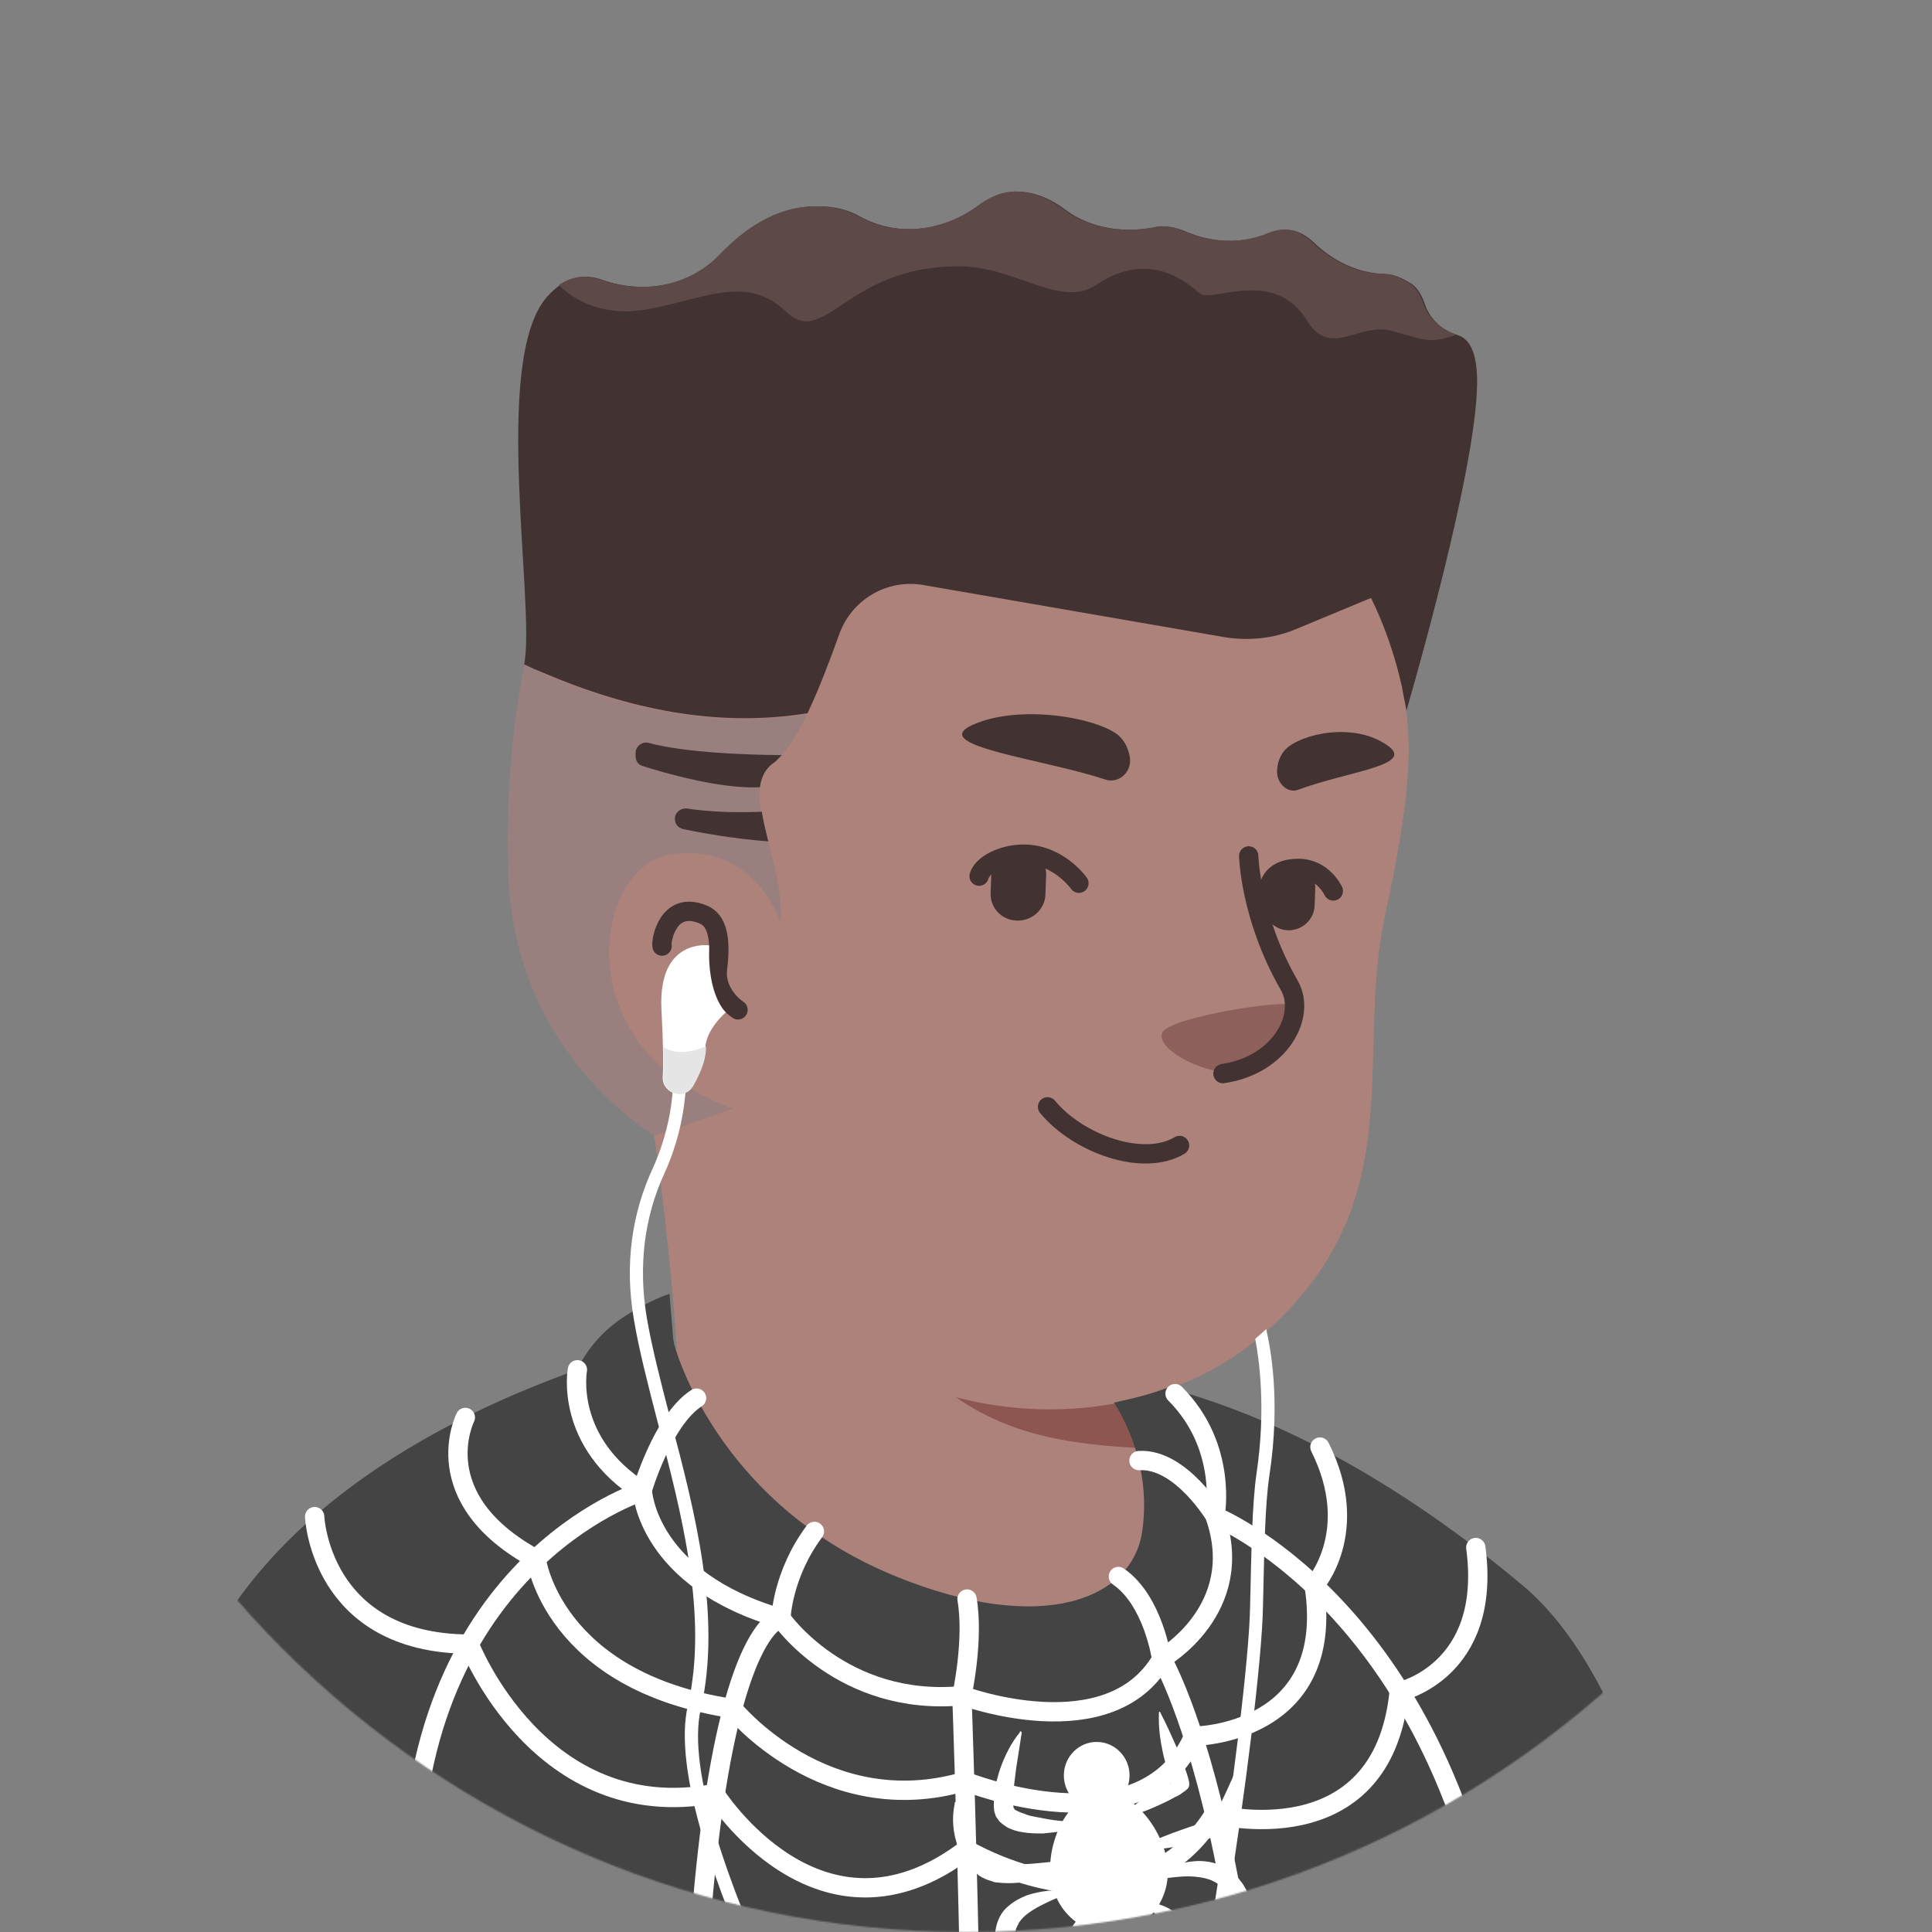 <svg width="1300" height="1300" viewBox="0 0 1300 1300" fill="none" xmlns="http://www.w3.org/2000/svg">
<rect x="0" y="0" width="1300" height="1300" fill="#808080" stroke="none"/>
<mask id="mask0_113_6646" style="mask-type:alpha" maskUnits="userSpaceOnUse" x="0" y="0" width="1301" height="1300">
<path d="M650 1300C290.71 1300 0 1008.86 0 650C0 290.71 291.141 0 650 0C1009.29 0 1300 291.141 1300 650C1300.43 1009.29 1009.29 1300 650 1300Z" fill="#F7C0B5"/>
</mask>
<g mask="url(#mask0_113_6646)">
<path d="M1014.87 1197.33C1011.83 1199.5 1008.37 1201.67 1005.33 1203.83C1001.87 1206 998.832 1208.17 995.366 1209.9C992.332 1211.63 989.732 1213.37 986.699 1215.1C986.266 1215.53 985.832 1215.53 985.399 1215.97C975.432 1222.03 965.032 1227.67 954.632 1232.87C951.599 1234.6 948.132 1236.33 945.099 1237.63C945.099 1237.63 944.666 1238.07 944.232 1238.07C940.766 1239.8 937.299 1241.53 933.832 1243.27C926.899 1246.73 919.532 1249.77 912.599 1252.8C909.132 1254.53 905.232 1255.83 901.766 1257.13C898.299 1258.43 894.399 1260.17 890.932 1261.47C887.466 1262.77 883.566 1264.5 880.099 1265.8C880.099 1265.8 880.099 1265.8 879.666 1265.8C876.199 1267.1 872.299 1268.4 868.832 1269.7C861.032 1272.3 852.799 1274.9 844.999 1277.5C842.399 1278.37 839.366 1279.23 836.766 1280.1C828.532 1282.7 820.299 1284.87 812.066 1286.6C809.032 1287.47 805.999 1287.9 802.532 1288.77C794.732 1290.5 786.499 1292.23 778.699 1293.97C776.966 1294.4 775.666 1294.4 773.932 1294.83C771.332 1295.27 768.299 1295.7 765.699 1296.13C761.799 1296.57 758.332 1297.43 754.432 1297.87C752.699 1298.3 750.966 1298.3 749.232 1298.73C747.066 1299.17 744.466 1299.6 741.866 1299.6C734.932 1300.47 727.566 1301.33 720.632 1302.2C718.466 1302.63 715.866 1302.63 713.699 1303.07H713.266C710.232 1303.5 707.199 1303.5 704.166 1303.93C701.132 1304.37 698.099 1304.37 695.066 1304.37C693.332 1304.37 691.166 1304.8 689.432 1304.8C685.966 1304.8 682.932 1305.23 679.899 1305.23C675.566 1305.23 671.666 1305.67 667.332 1305.67C662.999 1305.67 659.099 1305.67 654.766 1305.67C651.732 1305.67 648.699 1305.67 645.666 1305.67C463.232 1303.07 298.566 1225.5 181.566 1102.43C181.566 1102.43 181.566 1102 181.132 1102C194.566 1075.57 244.399 1027.9 296.399 988.465C362.266 938.632 455.432 907.865 455.432 907.865C455.432 907.865 516.532 897.898 743.166 945.132C916.066 981.532 989.732 1129.3 1014.87 1197.33Z" fill="#AD827B"/>
<path d="M791.266 1065.16C782.166 1109.8 723.233 1136.23 623.999 1096.36C502.233 1046.96 455.433 907.865 455.433 907.865C448.933 808.198 433.766 722.831 433.766 722.831C574.599 710.698 740.999 875.365 740.999 875.365L760.066 956.831C761.799 963.765 765.266 969.831 770.466 974.165C779.566 989.765 797.333 1036.56 791.266 1065.16Z" fill="#AD827B"/>
<path d="M770.465 974.599C687.699 970.266 626.599 958.133 561.165 840.699C616.632 889.666 682.065 908.299 750.965 916.966L760.065 956.832C761.799 964.199 765.265 970.266 770.465 974.599Z" fill="#8E5650"/>
<path d="M941.632 452.431C949.432 488.831 953.332 518.298 932.099 615.365C910.866 712.431 951.599 809.498 849.332 898.331C780.432 958.131 659.966 969.398 563.766 903.965C531.266 881.865 501.366 851.098 477.099 810.798C458.032 779.165 435.932 749.265 411.232 721.965C376.999 684.698 335.832 609.731 356.199 477.131C389.132 261.332 602.766 236.632 728.866 260.465C854.966 284.298 920.399 356.231 941.632 452.431Z" fill="#AD827B"/>
<path d="M526.932 621.865C526.932 621.865 513.499 556.865 450.232 564.665C395.632 571.599 376.565 702.465 500.499 738.865" fill="#AD827B"/>
<path d="M496.599 679.499C496.599 679.499 480.999 669.532 482.733 652.199C485.333 631.832 482.733 619.265 473.199 615.365C449.366 605.399 444.599 633.132 445.466 636.599" stroke="#423232" stroke-width="13" stroke-miterlimit="10" stroke-linecap="round" stroke-linejoin="round"/>
<path d="M827.232 721.531C827.232 721.531 843.699 722.398 859.299 703.765C867.965 693.365 875.332 680.365 870.565 676.465C865.799 672.131 787.365 684.265 782.165 694.665C776.965 705.065 807.299 721.531 827.232 721.531Z" fill="#8E605C"/>
<path d="M840.233 575.932C840.233 575.932 841.099 617.098 867.533 663.032C879.233 683.398 861.466 716.765 822.899 722.398" stroke="#423232" stroke-width="13" stroke-miterlimit="10" stroke-linecap="round" stroke-linejoin="round"/>
<path d="M1156.83 1465.97H61.359C61.359 1465.97 67.859 1264.9 133.725 1121.47C183.559 1013.13 300.992 952.901 388.525 921.701C413.225 913.034 435.759 906.534 453.092 901.768C453.092 903.934 453.525 905.668 453.525 907.834C453.525 907.834 500.325 1046.93 622.092 1096.33C721.325 1136.63 780.259 1109.77 789.359 1065.13C794.992 1036.53 777.225 989.734 768.125 974.568C762.925 970.234 759.459 963.734 757.725 957.234L754.259 942.934C762.492 941.201 770.292 939.034 778.092 936.434C780.692 935.568 782.859 934.701 785.459 933.834C841.359 948.568 925.425 983.668 1024.66 1066.87C1136.89 1160.9 1156.83 1465.97 1156.83 1465.97Z" fill="#444444"/>
<path d="M584.391 1141.83C434.891 1074.67 376.825 954.633 388.091 922.133C388.091 922.133 388.091 921.7 388.525 921.266C396.325 905.233 408.891 892.233 424.491 883.133C433.158 877.933 442.691 873.166 450.491 870.566C450.925 876.633 452.658 895.7 453.091 902.2C453.091 904.366 481.258 1011.4 603.025 1060.8C702.258 1101.1 762.058 1075.53 768.558 1030.47C775.925 980.633 749.491 943.8 749.491 943.8C757.725 942.066 770.725 939.033 778.525 936.433C797.591 959.4 817.091 982.366 824.458 1043.03C834.858 1130.13 739.091 1211.17 584.391 1141.83Z" fill="#444444"/>
<path d="M275.859 1465.97L256.359 1305.63" stroke="#544D4D" stroke-width="13" stroke-miterlimit="10" stroke-linecap="round" stroke-linejoin="round"/>
<path d="M1032.46 1250.6C1032.46 1250.6 1019.46 1282.23 1023.36 1313.87C1027.26 1345.5 1038.53 1391.87 1022.49 1465.97" stroke="#544D4D" stroke-width="13" stroke-miterlimit="10" stroke-linecap="round" stroke-linejoin="round"/>
<path d="M276.726 1718.6C276.726 1718.6 280.626 1503.23 276.726 1278.33C272.826 1053.43 431.859 1003.6 431.859 1003.6C431.859 1003.6 445.726 955.501 468.692 940.768" stroke="white" stroke-width="13" stroke-miterlimit="10" stroke-linecap="round" stroke-linejoin="round"/>
<path d="M469.559 1718.6C444.425 1095.03 525.459 1088.97 525.459 1088.97C525.459 1088.97 526.325 1059.5 547.992 1030.47" stroke="white" stroke-width="13" stroke-miterlimit="10" stroke-linecap="round" stroke-linejoin="round"/>
<path d="M647.225 1718.6C663.258 1569.97 647.225 1140.97 647.225 1140.97C647.225 1140.97 655.458 1103.7 650.692 1075.97" stroke="white" stroke-width="13" stroke-miterlimit="10" stroke-linecap="round" stroke-linejoin="round"/>
<path d="M850.459 1718.6C869.092 1261.87 781.559 1115.84 781.559 1115.84C781.559 1115.84 775.925 1076.84 752.525 1060.8" stroke="white" stroke-width="13" stroke-miterlimit="10" stroke-linecap="round" stroke-linejoin="round"/>
<path d="M1013.39 1718.6C1013.39 1718.6 1047.62 1532.7 1004.72 1305.63C961.825 1078.56 817.958 1020.5 817.958 1020.5C817.958 1020.5 794.558 981.064 766.392 982.798" stroke="white" stroke-width="13" stroke-miterlimit="10" stroke-linecap="round" stroke-linejoin="round"/>
<path d="M211.725 1020.5C211.725 1020.5 215.192 1105.86 315.725 1106.3C315.725 1106.3 362.958 1228.93 480.825 1206.83C480.825 1206.83 551.458 1319.5 650.258 1244.53C650.258 1244.53 761.192 1310.83 817.092 1220.7C817.092 1220.7 930.192 1250.6 941.458 1138.36C941.458 1138.36 1004.29 1124.93 993.025 1041.3" stroke="white" stroke-width="13" stroke-miterlimit="10" stroke-linecap="round" stroke-linejoin="round"/>
<path d="M313.125 953.768C313.125 953.768 285.392 1008.37 360.792 1049.1C360.792 1049.1 371.625 1131.43 492.958 1149.63C492.958 1149.63 554.925 1226.33 649.391 1198.6C649.391 1198.6 768.991 1246.7 803.225 1168.27C803.225 1168.27 899.858 1167.83 884.258 1066.87C884.258 1066.87 916.758 1030.9 888.158 973.701" stroke="white" stroke-width="13" stroke-miterlimit="10" stroke-linecap="round" stroke-linejoin="round"/>
<path d="M388.525 921.699C388.525 921.699 379.425 970.233 432.292 1003.6C432.292 1003.6 435.325 1062.97 525.459 1088.97C525.459 1088.97 566.625 1148.77 647.659 1140.97C647.659 1140.97 746.892 1177.8 781.992 1115.83C781.992 1115.83 839.625 1082.9 817.525 1020.07C817.525 1020.07 826.625 973.699 790.659 937.733" stroke="white" stroke-width="13" stroke-miterlimit="10" stroke-linecap="round" stroke-linejoin="round"/>
<path d="M760.036 1194.89C760.181 1182.45 750.405 1172.25 738.201 1172.11C725.996 1171.96 715.985 1181.94 715.841 1194.38C715.696 1206.82 725.472 1217.03 737.677 1217.17C749.881 1217.31 759.892 1207.34 760.036 1194.89Z" fill="white"/>
<path d="M785.458 1253.63C788.491 1276.6 773.325 1297.83 751.658 1300.43C729.991 1303.47 710.058 1287 707.025 1263.6C703.991 1240.63 717.858 1209 739.525 1205.97C761.191 1202.93 782.425 1230.67 785.458 1253.63Z" fill="white"/>
<path d="M729.125 1226.34C728.259 1227.2 727.825 1227.64 727.392 1228.07C726.959 1228.5 726.092 1228.5 725.659 1228.94C724.359 1229.37 723.492 1229.8 722.192 1230.24C720.025 1231.1 717.859 1231.54 715.259 1231.97C710.925 1232.84 706.159 1233.27 701.825 1233.7C697.492 1233.7 692.725 1233.7 687.959 1232.84C685.359 1232.4 683.192 1231.97 680.159 1230.67C678.859 1230.24 677.125 1229.37 674.959 1227.64C674.092 1227.2 673.659 1226.34 672.792 1225.9C671.925 1225.04 671.059 1223.3 670.192 1222.44C669.759 1220.7 668.892 1219.4 668.892 1217.67C668.459 1214.2 668.892 1211.6 668.892 1209C669.325 1206.4 669.325 1204.24 669.759 1202.07C670.625 1197.74 671.925 1193.4 673.225 1189.5C676.259 1181.27 680.159 1173.04 686.225 1165.67V1165.24C686.225 1164.8 686.659 1164.8 687.092 1165.24L687.525 1165.67L683.625 1190.8C682.759 1199.04 681.025 1207.7 681.892 1215.5C681.892 1215.94 681.892 1216.37 682.325 1216.8C682.325 1216.8 682.759 1217.24 682.759 1217.67C683.625 1218.1 684.492 1218.54 685.359 1218.97C687.092 1219.84 689.259 1220.27 690.992 1221.14C694.892 1222.44 699.225 1222.87 703.125 1223.74C707.459 1224.6 711.359 1225.04 715.692 1225.47C717.859 1225.9 720.025 1225.9 721.759 1225.9C722.625 1225.9 723.925 1225.9 724.792 1225.9C725.659 1225.9 726.959 1225.9 727.392 1225.47H727.825C728.259 1225.47 728.692 1225.47 728.692 1225.9C729.125 1225.9 729.125 1225.9 729.125 1226.34Z" fill="white"/>
<path d="M725.659 1251.47C717.859 1257.53 708.759 1261.43 699.659 1264.03C690.559 1266.63 681.025 1267.93 670.625 1266.63H669.759L668.459 1266.2L665.859 1265.33C664.125 1264.9 662.392 1264.03 660.659 1263.17L658.492 1261.87L656.759 1260.13C655.459 1259.27 654.159 1257.97 653.292 1257.1C648.959 1252.77 646.359 1247.57 644.625 1242.8C641.159 1233.27 640.292 1223.3 642.459 1213.33V1212.9C642.459 1212.47 642.892 1212.47 643.325 1212.47C643.759 1212.47 643.759 1212.9 643.759 1212.9C645.059 1217.23 646.359 1221.57 648.092 1225.47C649.825 1229.8 651.559 1233.7 653.725 1237.6C658.059 1244.97 664.125 1252.33 672.792 1253.63C681.459 1254.93 690.559 1254.5 699.225 1253.63C707.892 1252.77 716.992 1251.9 725.659 1250.17C726.092 1250.17 726.525 1250.17 726.525 1250.6C726.525 1251.03 726.092 1251.03 725.659 1251.47Z" fill="white"/>
<path d="M720.026 1273.13C710.492 1277.47 701.825 1280.93 694.892 1285.27C691.425 1287.43 688.826 1289.6 687.092 1291.77C686.659 1292.2 686.226 1293.07 685.792 1293.5C685.359 1293.93 685.359 1294.8 684.926 1295.23C684.492 1295.67 684.492 1296.53 684.059 1296.97L683.626 1297.83C683.626 1298.27 683.626 1298.7 683.192 1299.13C681.459 1305.2 681.459 1313 681.892 1321.67C682.759 1330.33 684.059 1339.43 684.492 1349.83V1350.27C684.492 1350.7 684.059 1350.7 684.059 1351.13C683.625 1351.13 683.626 1351.13 683.626 1350.7C678.426 1342.47 674.526 1333.8 671.926 1324.27C669.326 1315.17 668.026 1305.2 670.626 1295.23C671.926 1290.47 674.526 1285.7 678.426 1282.67C682.326 1279.2 686.659 1277.03 690.992 1275.3C700.092 1272.27 710.059 1271.4 719.592 1271.83C720.026 1271.83 720.026 1272.27 720.026 1272.27C720.459 1272.7 720.459 1272.7 720.026 1273.13Z" fill="white"/>
<path d="M730.858 1286.57C729.558 1294.37 727.825 1300.44 727.392 1305.64C726.958 1308.24 727.392 1310.4 727.825 1311.7C727.825 1312.14 727.825 1312.57 728.258 1312.57C728.258 1313 728.258 1313 728.692 1313.44C728.692 1313.87 728.692 1313.87 729.125 1314.3L729.992 1316.04C732.592 1321.24 734.758 1327.3 736.925 1333.37C738.658 1339.87 740.392 1346.37 740.825 1354.6V1355.04C740.825 1355.47 740.392 1355.47 740.392 1355.47C740.392 1355.47 739.958 1355.47 739.958 1355.04C736.058 1349.84 732.158 1344.2 728.258 1338.57C724.792 1332.94 721.325 1327.3 718.292 1321.24C716.992 1318.2 715.692 1314.74 716.125 1311.27C716.125 1307.8 716.992 1304.34 718.725 1301.3C721.758 1295.24 726.092 1289.6 730.858 1285.27C731.292 1285.27 731.292 1285.27 731.725 1285.27V1285.7L730.858 1286.57Z" fill="white"/>
<path d="M755.558 1222C755.992 1221.57 756.858 1220.7 757.725 1219.83L760.325 1217.67L765.092 1213.33C768.559 1210.73 771.592 1208.13 775.058 1205.53L784.592 1198.6C785.892 1197.73 787.625 1196.43 788.492 1195.57C788.925 1195.13 789.359 1194.7 788.925 1195.57C788.925 1195.57 788.492 1196 788.492 1196.43C788.492 1196.43 788.058 1196.87 788.058 1197.3C788.058 1197.73 787.625 1198.17 787.625 1198.6C787.192 1199.47 787.192 1199.9 787.625 1200.77C787.625 1200.33 787.192 1198.6 786.759 1196.87L785.459 1191.23C784.592 1187.33 783.292 1183.43 782.425 1179.1C780.692 1170.87 779.392 1162.2 779.825 1152.67V1152.23C779.825 1151.8 780.259 1151.8 780.259 1151.8C780.692 1151.8 780.692 1151.8 780.692 1152.23C784.592 1159.6 788.058 1167.4 791.525 1175.2C793.258 1179.1 794.992 1183 796.292 1186.9C797.592 1190.8 799.325 1194.7 800.192 1199.47C800.192 1200.33 800.192 1200.77 800.192 1201.63C799.758 1202.5 799.758 1202.93 799.325 1203.37C798.458 1204.23 797.592 1205.1 796.725 1205.53C794.992 1206.83 793.259 1208.13 791.092 1209C787.192 1211.17 783.725 1212.9 779.825 1214.63C775.925 1216.37 772.025 1218.1 768.125 1219.4C765.959 1220.27 764.225 1220.7 762.058 1221.13C761.192 1221.57 759.892 1221.57 759.025 1222C758.592 1222 758.159 1222 757.292 1222.43C756.859 1222.43 756.425 1222.87 755.125 1222C754.692 1221.57 754.692 1221.57 755.125 1221.13C754.692 1221.57 755.125 1221.57 755.558 1222Z" fill="white"/>
<path d="M764.225 1244.97C772.892 1239.77 781.125 1236.3 789.358 1233.27C797.592 1230.23 805.825 1227.63 812.325 1225.03L812.759 1224.6H813.192C813.192 1224.6 813.625 1224.6 813.625 1224.17C814.058 1224.17 814.492 1223.73 814.492 1223.3L814.925 1222.87L815.358 1222C815.792 1221.57 816.225 1221.13 816.658 1220.7C818.392 1218.53 820.558 1215.5 822.292 1211.6C825.758 1204.67 829.225 1196 833.558 1187.33V1186.9C833.558 1186.47 833.992 1186.47 834.425 1186.47L834.858 1186.9C835.292 1196 834.858 1205.1 832.258 1213.77C830.958 1218.1 829.658 1222.43 827.058 1226.33C824.892 1230.23 820.992 1233.7 816.658 1235.87C807.992 1239.33 799.325 1241.07 790.225 1242.8C781.125 1244.1 772.458 1245.4 763.358 1245.83C762.925 1245.83 762.925 1245.4 762.925 1245.4C763.792 1245.4 763.792 1245.4 764.225 1244.97Z" fill="white"/>
<path d="M775.059 1264.47C782.859 1257.1 792.826 1253.2 804.092 1252.33C809.726 1251.9 815.792 1252.77 822.292 1255.37C824.026 1256.23 825.326 1257.1 826.626 1257.97C827.926 1258.83 829.226 1260.13 830.959 1261.43C832.259 1262.73 833.559 1264.03 834.426 1265.33L836.159 1267.5C836.592 1268.37 837.026 1268.8 837.459 1269.67C840.926 1275.3 842.226 1280.93 843.092 1286.57C843.959 1292.2 843.526 1297.83 842.659 1303.03C840.926 1313.43 837.026 1323.4 830.092 1331.2C829.659 1331.63 829.659 1331.63 829.225 1331.2C829.225 1331.2 828.792 1330.77 829.225 1330.77C830.525 1326 831.392 1321.67 831.826 1316.9C832.259 1312.13 832.692 1307.37 832.692 1302.6C832.692 1293.07 831.392 1283.53 826.626 1275.73C824.459 1271.83 821.426 1268.37 817.092 1266.2C813.192 1264.03 808.426 1263.17 803.659 1262.73C798.892 1262.3 794.126 1262.73 789.792 1263.17C785.026 1263.6 780.259 1264.47 775.926 1265.77C775.492 1265.77 775.059 1265.77 775.059 1265.33C774.625 1264.9 774.625 1264.47 775.059 1264.47Z" fill="white"/>
<path d="M768.992 1280.5C777.225 1279.63 784.592 1282.23 791.525 1287.43C794.992 1290.03 798.025 1293.93 799.758 1299.13C800.192 1300.43 800.625 1301.73 800.625 1303.03C801.058 1304.33 801.058 1305.63 801.058 1306.93C801.058 1308.23 801.058 1309.97 801.058 1310.83L800.625 1313.87C799.325 1321.23 796.725 1327.73 793.258 1333.8C789.358 1339.87 785.025 1345.5 778.525 1350.27H778.092C777.658 1350.27 777.658 1350.27 777.225 1350.27V1349.83C779.392 1343.77 781.558 1337.27 783.292 1330.77C785.025 1324.27 786.758 1318.2 788.058 1311.7C788.925 1308.23 788.925 1305.63 788.058 1302.6C787.192 1299.57 785.892 1296.53 783.725 1294.37C779.825 1289.6 774.625 1285.27 768.992 1281.8C768.558 1281.8 768.558 1281.37 768.992 1280.93C768.558 1280.5 768.558 1280.5 768.992 1280.5Z" fill="white"/>
<path d="M683.943 619.44C673.543 619.006 665.743 610.34 666.61 599.94L667.043 587.806C667.476 577.406 676.143 569.606 686.543 570.473C696.943 570.906 704.743 579.573 703.876 589.973L703.443 602.106C703.01 612.073 694.343 619.873 683.943 619.44Z" fill="#423232"/>
<path d="M866.376 625.94C856.842 625.506 849.476 617.273 849.909 607.74L850.342 596.473C850.776 586.94 859.009 579.573 868.542 580.006C878.076 580.44 885.442 588.673 885.009 598.206L884.576 609.473C884.142 619.006 875.909 626.373 866.376 625.94Z" fill="#423232"/>
<path d="M725.977 594.306C725.977 594.306 714.71 578.273 695.21 575.239C679.177 572.639 661.41 580.439 658.81 589.539" stroke="#423232" stroke-width="13" stroke-miterlimit="10" stroke-linecap="round" stroke-linejoin="round"/>
<path d="M853.809 598.207C853.809 598.207 853.809 584.341 873.743 584.341C890.209 584.341 897.143 599.507 897.143 599.507" stroke="#423232" stroke-width="13" stroke-miterlimit="10" stroke-linecap="round" stroke-linejoin="round"/>
<path d="M743.743 524.54C752.843 527.573 761.943 519.34 760.209 509.373C759.343 504.173 757.176 498.973 752.843 495.073C739.843 483.373 686.109 472.973 653.609 488.14C625.009 502.006 702.143 510.673 743.743 524.54Z" fill="#423232"/>
<path d="M873.308 531.474C865.941 534.074 858.141 526.274 859.441 517.174C859.874 512.407 861.608 507.641 865.074 504.174C875.474 493.774 911.008 485.541 933.541 501.574C953.041 515.007 907.108 518.907 873.308 531.474Z" fill="#423232"/>
<path d="M793.697 770.764C768.997 785.497 725.231 769.464 704.864 744.764" stroke="#423232" stroke-width="13" stroke-miterlimit="10" stroke-linecap="round" stroke-linejoin="round"/>
<path d="M946.381 478.167C945.514 472.967 944.214 467.767 943.348 462.134C938.581 440.9 931.648 420.967 922.548 402.334L871.414 423.567C856.681 429.634 840.214 431.367 824.181 428.767L621.381 393.667C596.681 389.334 572.848 403.634 564.614 427.034C558.548 443.934 551.181 463.434 543.381 479.9C481.848 489.867 422.048 476.867 365.281 452.6C360.948 450.867 357.048 449.134 352.714 446.967C360.514 407.534 330.614 242.867 367.881 199.967C380.448 185.667 393.014 183.934 405.148 188.267C433.314 198.234 464.948 192.6 485.314 170.934C501.781 154.034 522.581 139.3 548.148 138.867C560.714 138.434 570.681 141.034 578.914 145.8C604.914 160.1 636.548 155.334 659.948 137.567C667.314 132.367 675.114 128.9 683.781 128.9C696.348 128.9 707.614 134.1 716.714 141.034C734.048 154.034 757.014 157.067 778.248 152.734C779.548 152.3 780.848 152.3 782.148 152.3C787.348 152.3 792.981 153.6 797.748 155.767C815.948 163.567 836.314 164.434 854.514 156.634C863.181 153.167 873.581 153.167 883.981 163.134C896.981 175.7 913.881 183.934 932.081 184.367C936.848 184.367 942.914 186.534 950.281 191.3C953.748 193.9 956.781 198.667 958.948 205.167C962.414 215.134 970.648 222.5 981.048 225.534C987.548 227.7 992.314 234.2 993.614 248.934C997.948 295.734 957.214 440.467 946.381 478.167Z" fill="#423232"/>
<path d="M980.181 225.1C961.115 232.034 957.648 228.134 935.981 222.5C914.315 216.867 895.248 241.134 879.648 216C857.115 179.167 815.515 204.3 807.281 197.367C799.048 190.434 773.481 167.467 737.515 191.734C713.681 207.767 683.348 179.167 645.215 179.167C568.948 179.167 555.081 235.067 528.648 209.5C502.215 184.367 474.048 201.267 435.048 208.2C396.048 215.134 376.115 191.734 376.115 191.734C385.648 185.234 395.181 185.234 404.281 188.267C432.448 198.234 464.081 192.6 484.448 170.934C500.915 154.034 521.715 139.3 547.281 138.867C559.848 138.434 569.815 141.034 578.048 145.8C604.048 160.1 635.681 155.334 659.081 137.567C666.448 132.367 674.248 128.9 682.915 128.9C695.481 128.9 706.748 134.1 715.848 141.034C733.181 154.034 756.148 157.067 777.381 152.734C778.681 152.3 779.981 152.3 781.281 152.3C786.481 152.3 792.115 153.6 796.881 155.767C815.081 163.567 835.448 164.434 853.648 156.634C862.315 153.167 872.715 153.167 883.115 163.134C896.115 175.7 913.015 183.934 931.215 184.367C935.981 184.367 942.048 186.534 949.415 191.3C952.881 193.9 955.915 198.667 958.081 205.167C961.548 214.7 970.215 222.067 980.181 225.1Z" fill="#5E4949"/>
<path d="M525.181 620.3C517.815 602.1 498.315 568.734 452.381 574.8C406.448 580.434 385.648 673.6 453.248 724.734C472.748 739.034 493.115 745.967 493.115 745.967L440.681 764.167C440.681 764.167 345.348 710 341.881 586.067C340.148 528.434 346.215 481.634 352.715 447.4C412.948 475.134 477.081 491.167 543.381 480.334C536.014 495.5 527.781 508.067 519.981 514.134C496.148 531.467 528.215 577.834 525.181 620.3Z" fill="#99807F"/>
<path d="M526.048 508.067C523.881 510.234 522.148 512.401 519.981 513.701C514.781 517.601 512.181 523.234 511.314 529.734C484.448 531.034 445.881 519.767 432.448 515.434C429.414 514.567 427.681 511.967 427.681 508.934V506.767C427.681 502.001 432.014 498.967 436.348 499.834C466.248 508.067 523.881 508.067 526.048 508.067Z" fill="#423232"/>
<path d="M516.948 566.134C493.115 564.401 470.148 560.068 459.748 557.901C456.281 557.034 454.115 554.434 454.115 550.968C454.115 546.634 458.015 543.601 462.348 544.034C481.848 547.068 502.648 546.634 512.615 546.201C513.481 552.268 515.215 558.768 516.948 566.134Z" fill="#423232"/>
<path d="M477.159 636.128C477.159 636.128 442.492 630.928 445.092 679.461C446.392 704.161 446.392 717.594 445.958 724.528C445.525 729.294 448.559 733.628 452.892 735.361C458.092 737.528 463.725 735.361 466.325 730.161C470.225 723.228 474.559 713.694 474.559 705.894C474.559 692.894 488.425 681.194 488.425 681.194C488.425 681.194 475.859 670.361 477.159 636.128Z" fill="white"/>
<path d="M582.025 1471.59C578.558 1467.69 442.492 1234.99 462.858 1147.46C476.725 1087.22 458.525 1017.89 442.492 956.791C435.992 931.658 429.925 908.258 426.458 887.458C420.392 851.491 424.725 817.258 439.458 785.624C455.492 750.091 452.892 719.324 452.892 718.891L461.558 718.024C461.558 719.324 464.158 751.824 447.258 789.091C433.392 818.991 429.492 851.924 435.125 886.158C438.592 906.524 444.658 929.924 451.158 955.058C467.625 1017.02 485.825 1087.66 471.525 1150.06C452.458 1233.26 588.092 1465.96 588.958 1466.82L582.025 1471.59Z" fill="white"/>
<path d="M446.392 704.594C446.826 714.128 446.392 720.628 446.392 724.528C445.959 729.294 448.992 733.628 453.326 735.361C458.526 737.528 464.159 735.361 466.759 730.161C470.659 723.228 474.992 713.694 474.992 705.894C474.992 705.461 474.992 704.594 474.992 704.161C465.892 707.628 455.492 710.228 446.392 704.594Z" fill="#E5E5E5"/>
<path d="M854.158 992.758C851.125 1012.69 850.692 1044.32 849.825 1081.16C848.525 1152.22 806.492 1429.12 786.125 1472.89L778.325 1469.42C797.825 1426.96 839.858 1151.36 841.158 1081.16C842.025 1044.32 842.458 1012.26 845.492 991.458C851.992 947.692 847.225 914.758 844.625 900.892C845.925 899.592 847.225 898.725 848.525 897.425C849.825 896.558 850.692 895.258 851.992 894.392C854.592 905.658 861.958 941.625 854.158 992.758Z" fill="white"/>
</g>
</svg>
